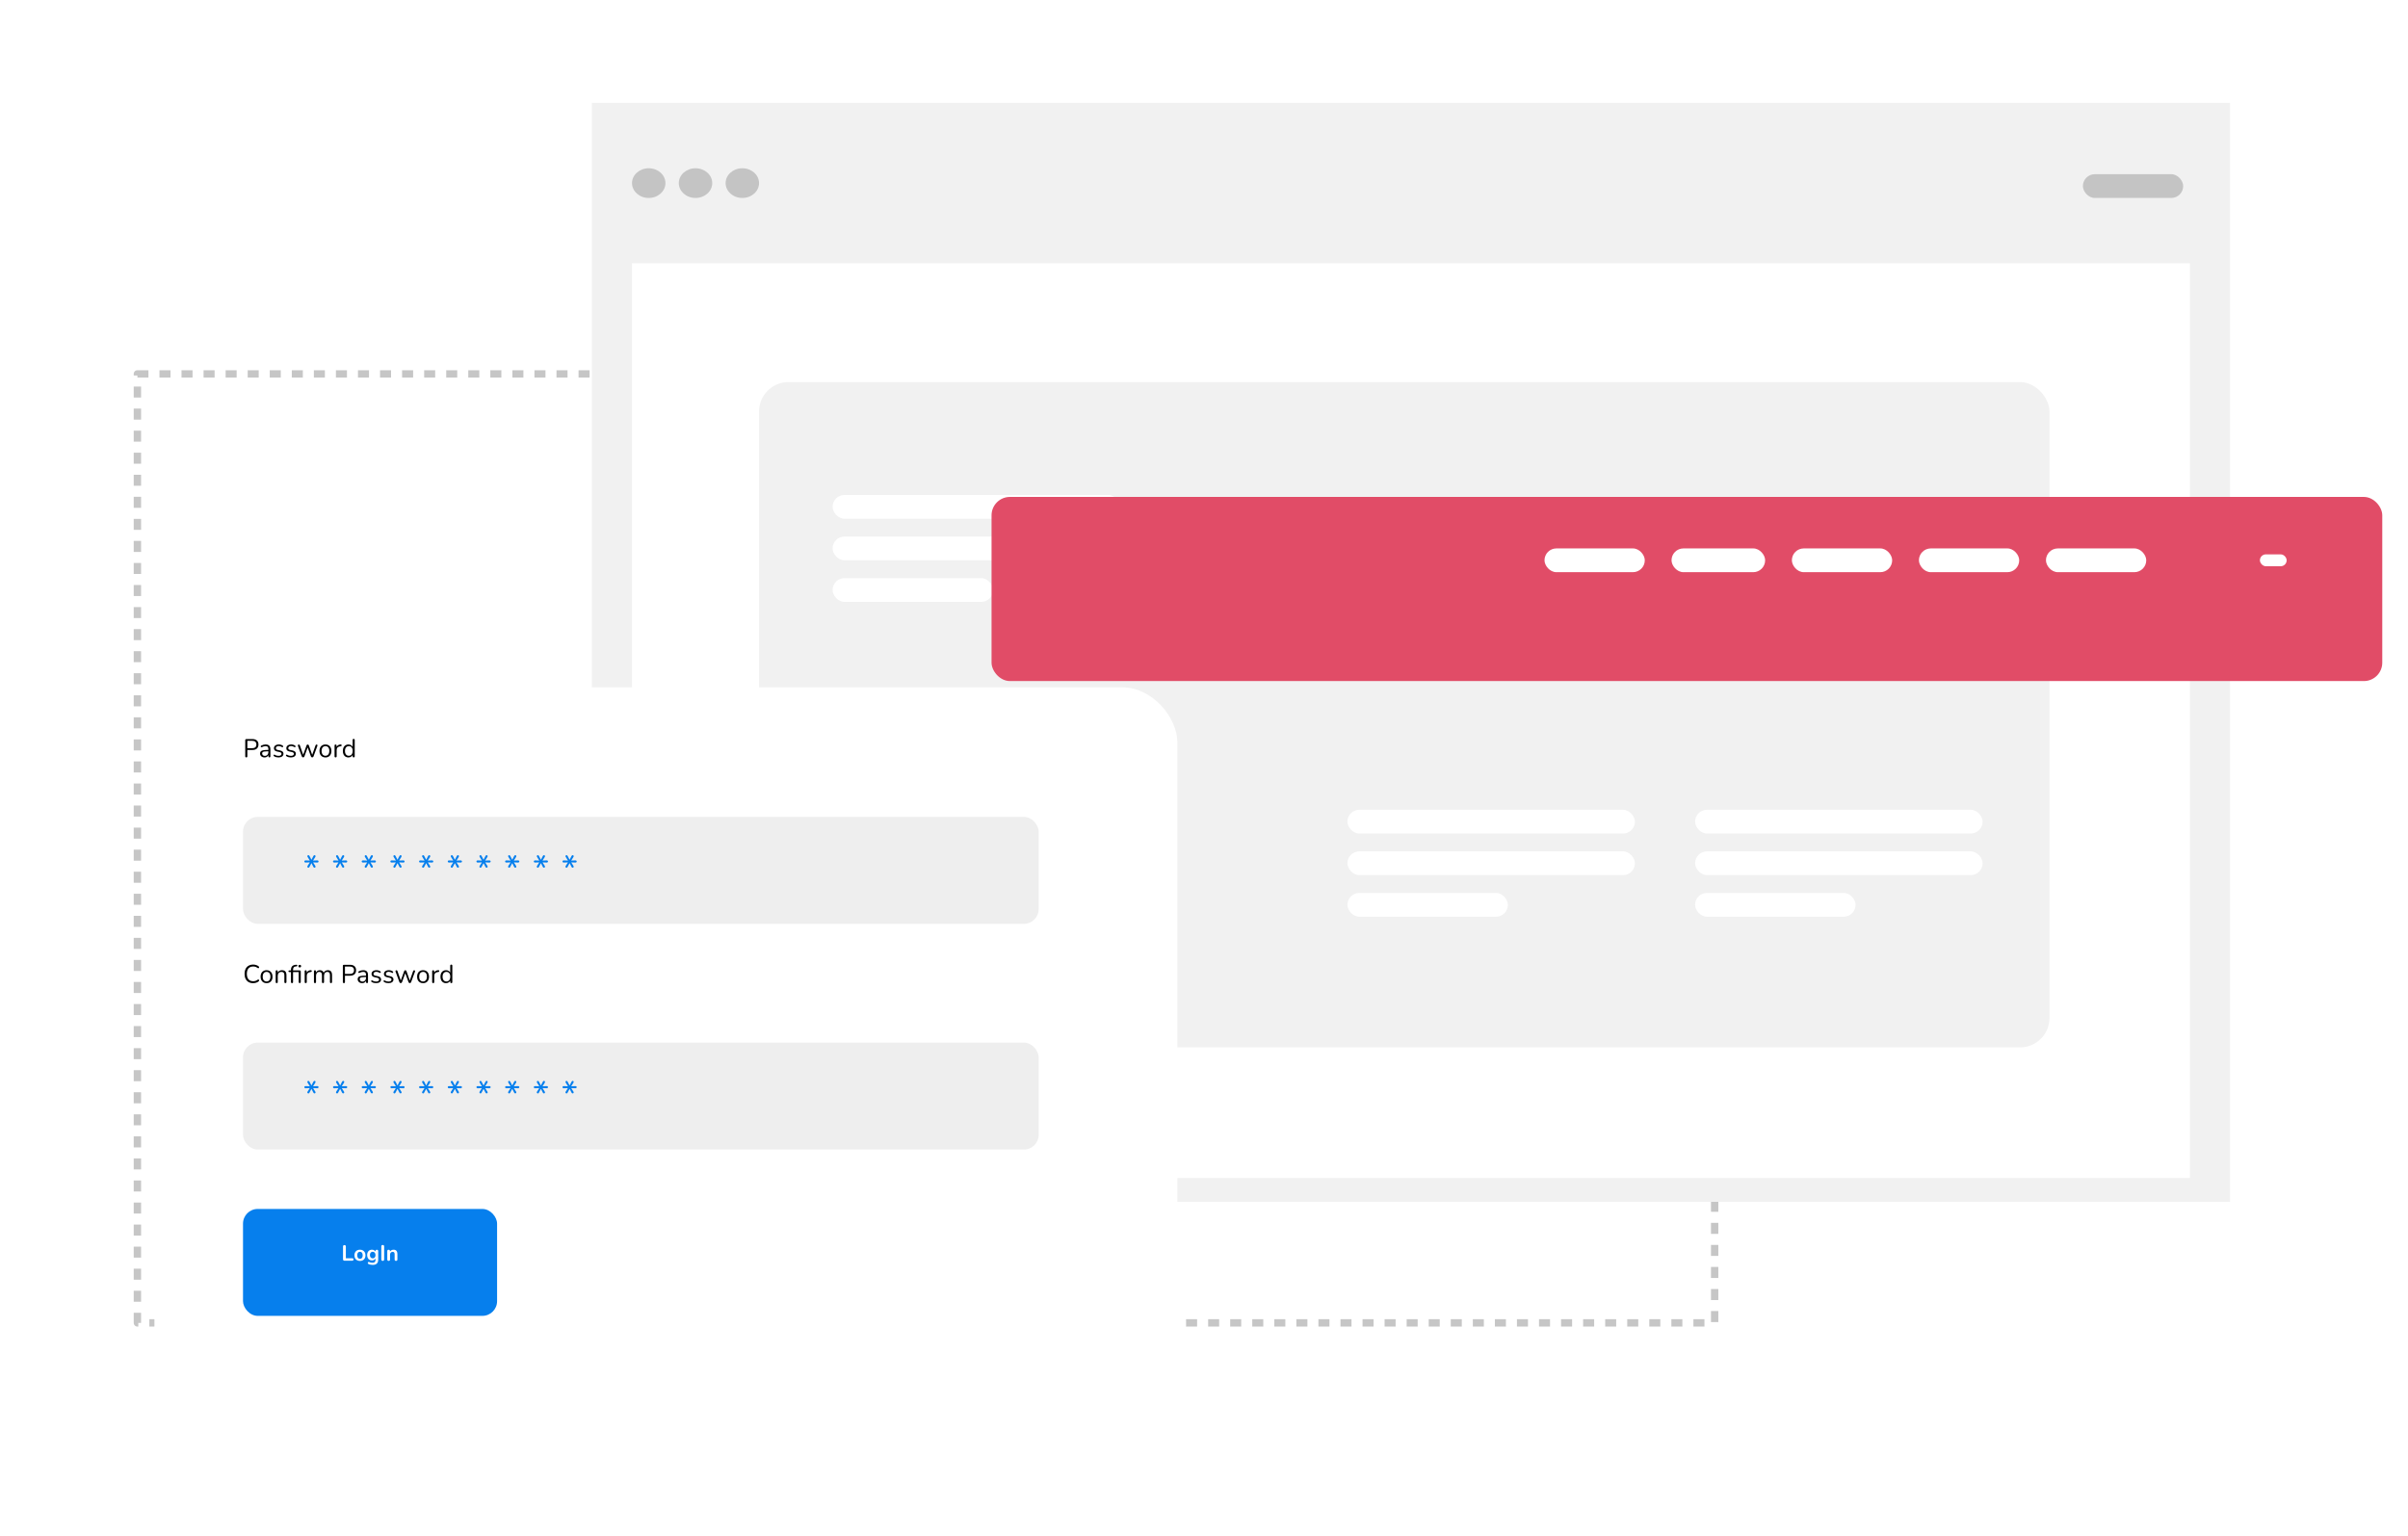 <svg width="655" height="418" viewBox="0 0 655 418" fill="none" xmlns="http://www.w3.org/2000/svg">
<rect x="37.374" y="101.723" width="429.031" height="258.188" stroke="#C6C6C6" stroke-width="2" stroke-linejoin="round" stroke-dasharray="3 3"/>
<rect x="161" y="28" width="445.581" height="298.974" fill="#F1F1F1"/>
<rect x="171.912" y="71.634" width="423.756" height="248.875" fill="white"/>
<rect x="206.467" y="103.956" width="351.009" height="181" rx="8" fill="#F1F1F1"/>
<rect x="566.569" y="47.393" width="27.28" height="6.464" rx="3.232" fill="#C4C4C4"/>
<rect x="366.512" y="220.312" width="78.204" height="6.464" rx="3.232" fill="white"/>
<rect x="226.473" y="134.661" width="78.204" height="6.464" rx="3.232" fill="white"/>
<rect x="461.084" y="220.312" width="78.204" height="6.464" rx="3.232" fill="white"/>
<rect x="366.512" y="231.625" width="78.204" height="6.464" rx="3.232" fill="white"/>
<rect x="226.473" y="145.973" width="78.204" height="6.464" rx="3.232" fill="white"/>
<rect x="461.084" y="231.625" width="78.204" height="6.464" rx="3.232" fill="white"/>
<rect x="366.512" y="242.938" width="43.649" height="6.464" rx="3.232" fill="white"/>
<rect x="226.473" y="157.286" width="43.649" height="6.464" rx="3.232" fill="white"/>
<rect x="461.084" y="242.938" width="43.649" height="6.464" rx="3.232" fill="white"/>
<ellipse cx="176.459" cy="49.817" rx="4.547" ry="4.04" fill="#C4C4C4"/>
<ellipse cx="189.189" cy="49.817" rx="4.547" ry="4.04" fill="#C4C4C4"/>
<ellipse cx="201.921" cy="49.817" rx="4.547" ry="4.04" fill="#C4C4C4"/>
<g filter="url(#filter0_d_157_4956)">
<rect x="37" y="177" width="278.261" height="198.777" rx="15" fill="white"/>
</g>
<rect x="66.1" y="222.25" width="216.425" height="29.089" rx="4" fill="#EEEEEE"/>
<rect x="66.1" y="283.661" width="216.425" height="29.089" rx="4" fill="#EEEEEE"/>
<rect x="66.1" y="328.911" width="69.111" height="29.089" rx="4" fill="#067FED"/>
<path d="M66.996 206.058C66.902 206.058 66.83 206.032 66.779 205.981C66.732 205.925 66.709 205.85 66.709 205.757V201.368C66.709 201.27 66.734 201.197 66.786 201.151C66.837 201.099 66.909 201.074 67.003 201.074H68.662C69.189 201.074 69.595 201.204 69.88 201.466C70.164 201.722 70.307 202.086 70.307 202.558C70.307 203.024 70.164 203.388 69.88 203.65C69.595 203.911 69.189 204.042 68.662 204.042H67.283V205.757C67.283 205.85 67.259 205.925 67.213 205.981C67.166 206.032 67.094 206.058 66.996 206.058ZM67.283 203.559H68.592C68.97 203.559 69.254 203.475 69.446 203.307C69.642 203.134 69.74 202.884 69.74 202.558C69.74 202.226 69.642 201.977 69.446 201.809C69.254 201.636 68.97 201.55 68.592 201.55H67.283V203.559ZM71.961 206.072C71.728 206.072 71.518 206.027 71.331 205.939C71.149 205.845 71.005 205.719 70.897 205.561C70.79 205.402 70.736 205.225 70.736 205.029C70.736 204.777 70.799 204.578 70.925 204.434C71.056 204.289 71.268 204.186 71.562 204.126C71.861 204.065 72.267 204.035 72.78 204.035H73.095V204.406H72.787C72.409 204.406 72.111 204.424 71.891 204.462C71.677 204.494 71.525 204.553 71.436 204.637C71.352 204.721 71.31 204.84 71.31 204.994C71.31 205.185 71.376 205.341 71.506 205.463C71.642 205.584 71.824 205.645 72.052 205.645C72.239 205.645 72.402 205.6 72.542 205.512C72.687 205.423 72.799 205.302 72.878 205.148C72.962 204.994 73.004 204.816 73.004 204.616V203.818C73.004 203.528 72.946 203.321 72.829 203.195C72.713 203.064 72.521 202.999 72.255 202.999C72.092 202.999 71.929 203.02 71.765 203.062C71.602 203.104 71.429 203.171 71.247 203.265C71.182 203.297 71.126 203.309 71.079 203.3C71.033 203.286 70.995 203.26 70.967 203.223C70.939 203.185 70.923 203.143 70.918 203.097C70.914 203.045 70.923 202.996 70.946 202.95C70.974 202.903 71.016 202.866 71.072 202.838C71.278 202.735 71.481 202.66 71.681 202.614C71.882 202.567 72.073 202.544 72.255 202.544C72.549 202.544 72.792 202.593 72.983 202.691C73.175 202.784 73.317 202.929 73.41 203.125C73.504 203.316 73.55 203.563 73.55 203.867V205.764C73.55 205.857 73.527 205.929 73.48 205.981C73.438 206.032 73.375 206.058 73.291 206.058C73.203 206.058 73.135 206.032 73.088 205.981C73.042 205.929 73.018 205.857 73.018 205.764V205.218H73.081C73.044 205.395 72.972 205.547 72.864 205.673C72.762 205.799 72.633 205.897 72.479 205.967C72.325 206.037 72.153 206.072 71.961 206.072ZM75.75 206.072C75.54 206.072 75.328 206.046 75.113 205.995C74.903 205.943 74.707 205.855 74.525 205.729C74.479 205.696 74.446 205.659 74.427 205.617C74.409 205.57 74.402 205.526 74.406 205.484C74.416 205.437 74.434 205.397 74.462 205.365C74.495 205.332 74.532 205.313 74.574 205.309C74.621 205.299 74.672 205.309 74.728 205.337C74.91 205.449 75.085 205.528 75.253 205.575C75.426 205.617 75.596 205.638 75.764 205.638C76.03 205.638 76.231 205.589 76.366 205.491C76.502 205.393 76.569 205.26 76.569 205.092C76.569 204.961 76.525 204.858 76.436 204.784C76.348 204.704 76.208 204.644 76.016 204.602L75.379 204.462C75.085 204.401 74.866 204.296 74.721 204.147C74.581 203.997 74.511 203.804 74.511 203.566C74.511 203.356 74.565 203.176 74.672 203.027C74.784 202.873 74.941 202.754 75.141 202.67C75.342 202.586 75.575 202.544 75.841 202.544C76.047 202.544 76.24 202.572 76.422 202.628C76.609 202.679 76.777 202.763 76.926 202.88C76.973 202.912 77.003 202.952 77.017 202.999C77.036 203.041 77.038 203.085 77.024 203.132C77.015 203.174 76.994 203.211 76.961 203.244C76.929 203.272 76.889 203.288 76.842 203.293C76.796 203.297 76.747 203.283 76.695 203.251C76.555 203.157 76.413 203.09 76.268 203.048C76.124 203.001 75.981 202.978 75.841 202.978C75.58 202.978 75.382 203.029 75.246 203.132C75.111 203.234 75.043 203.37 75.043 203.538C75.043 203.668 75.085 203.776 75.169 203.86C75.253 203.944 75.384 204.004 75.561 204.042L76.198 204.175C76.502 204.24 76.728 204.345 76.877 204.49C77.031 204.63 77.108 204.821 77.108 205.064C77.108 205.372 76.985 205.617 76.737 205.799C76.49 205.981 76.161 206.072 75.75 206.072ZM79.12 206.072C78.91 206.072 78.698 206.046 78.483 205.995C78.273 205.943 78.077 205.855 77.895 205.729C77.849 205.696 77.816 205.659 77.797 205.617C77.779 205.57 77.772 205.526 77.776 205.484C77.786 205.437 77.804 205.397 77.832 205.365C77.865 205.332 77.902 205.313 77.944 205.309C77.991 205.299 78.042 205.309 78.098 205.337C78.28 205.449 78.455 205.528 78.623 205.575C78.796 205.617 78.966 205.638 79.134 205.638C79.4 205.638 79.601 205.589 79.736 205.491C79.872 205.393 79.939 205.26 79.939 205.092C79.939 204.961 79.895 204.858 79.806 204.784C79.718 204.704 79.578 204.644 79.386 204.602L78.749 204.462C78.455 204.401 78.236 204.296 78.091 204.147C77.951 203.997 77.881 203.804 77.881 203.566C77.881 203.356 77.935 203.176 78.042 203.027C78.154 202.873 78.311 202.754 78.511 202.67C78.712 202.586 78.945 202.544 79.211 202.544C79.417 202.544 79.61 202.572 79.792 202.628C79.979 202.679 80.147 202.763 80.296 202.88C80.343 202.912 80.373 202.952 80.387 202.999C80.406 203.041 80.408 203.085 80.394 203.132C80.385 203.174 80.364 203.211 80.331 203.244C80.299 203.272 80.259 203.288 80.212 203.293C80.166 203.297 80.117 203.283 80.065 203.251C79.925 203.157 79.783 203.09 79.638 203.048C79.494 203.001 79.351 202.978 79.211 202.978C78.95 202.978 78.752 203.029 78.616 203.132C78.481 203.234 78.413 203.37 78.413 203.538C78.413 203.668 78.455 203.776 78.539 203.86C78.623 203.944 78.754 204.004 78.931 204.042L79.568 204.175C79.872 204.24 80.098 204.345 80.247 204.49C80.401 204.63 80.478 204.821 80.478 205.064C80.478 205.372 80.355 205.617 80.107 205.799C79.86 205.981 79.531 206.072 79.12 206.072ZM82.45 206.058C82.371 206.058 82.301 206.037 82.24 205.995C82.18 205.953 82.13 205.885 82.093 205.792L81.05 202.957C81.022 202.877 81.013 202.807 81.022 202.747C81.036 202.686 81.067 202.639 81.113 202.607C81.16 202.574 81.218 202.558 81.288 202.558C81.358 202.558 81.414 202.574 81.456 202.607C81.503 202.639 81.54 202.7 81.568 202.789L82.548 205.589H82.38L83.388 202.789C83.421 202.705 83.46 202.646 83.507 202.614C83.558 202.576 83.624 202.558 83.703 202.558C83.778 202.558 83.841 202.576 83.892 202.614C83.944 202.651 83.983 202.709 84.011 202.789L84.998 205.589H84.837L85.831 202.775C85.864 202.691 85.903 202.635 85.95 202.607C85.997 202.574 86.053 202.558 86.118 202.558C86.193 202.558 86.249 202.576 86.286 202.614C86.328 202.651 86.352 202.7 86.356 202.761C86.361 202.821 86.349 202.887 86.321 202.957L85.278 205.792C85.246 205.88 85.197 205.948 85.131 205.995C85.07 206.037 85.001 206.058 84.921 206.058C84.842 206.058 84.772 206.037 84.711 205.995C84.65 205.948 84.604 205.88 84.571 205.792L83.535 202.95H83.836L82.807 205.792C82.775 205.88 82.728 205.948 82.667 205.995C82.606 206.037 82.534 206.058 82.45 206.058ZM88.526 206.072C88.195 206.072 87.908 205.999 87.665 205.855C87.422 205.71 87.233 205.507 87.098 205.246C86.967 204.98 86.902 204.667 86.902 204.308C86.902 204.037 86.939 203.794 87.014 203.58C87.089 203.36 87.198 203.174 87.343 203.02C87.488 202.866 87.658 202.749 87.854 202.67C88.055 202.586 88.279 202.544 88.526 202.544C88.857 202.544 89.144 202.616 89.387 202.761C89.63 202.905 89.816 203.111 89.947 203.377C90.082 203.638 90.15 203.948 90.15 204.308C90.15 204.578 90.113 204.821 90.038 205.036C89.963 205.25 89.854 205.437 89.709 205.596C89.564 205.75 89.392 205.869 89.191 205.953C88.995 206.032 88.773 206.072 88.526 206.072ZM88.526 205.617C88.736 205.617 88.92 205.565 89.079 205.463C89.238 205.36 89.359 205.211 89.443 205.015C89.532 204.819 89.576 204.583 89.576 204.308C89.576 203.883 89.48 203.559 89.289 203.335C89.102 203.111 88.848 202.999 88.526 202.999C88.311 202.999 88.125 203.05 87.966 203.153C87.812 203.251 87.691 203.398 87.602 203.594C87.518 203.785 87.476 204.023 87.476 204.308C87.476 204.728 87.572 205.052 87.763 205.281C87.954 205.505 88.209 205.617 88.526 205.617ZM91.289 206.058C91.195 206.058 91.123 206.032 91.072 205.981C91.025 205.929 91.002 205.857 91.002 205.764V202.845C91.002 202.751 91.025 202.681 91.072 202.635C91.118 202.583 91.186 202.558 91.275 202.558C91.363 202.558 91.431 202.583 91.478 202.635C91.529 202.681 91.555 202.751 91.555 202.845V203.412H91.485C91.559 203.136 91.702 202.924 91.912 202.775C92.122 202.625 92.381 202.546 92.689 202.537C92.759 202.532 92.815 202.548 92.857 202.586C92.899 202.618 92.922 202.677 92.927 202.761C92.931 202.84 92.913 202.903 92.871 202.95C92.829 202.996 92.763 203.024 92.675 203.034L92.563 203.048C92.245 203.076 92 203.178 91.828 203.356C91.66 203.528 91.576 203.766 91.576 204.07V205.764C91.576 205.857 91.55 205.929 91.499 205.981C91.452 206.032 91.382 206.058 91.289 206.058ZM94.764 206.072C94.461 206.072 94.195 205.999 93.966 205.855C93.743 205.71 93.567 205.507 93.442 205.246C93.32 204.98 93.26 204.667 93.26 204.308C93.26 203.944 93.32 203.631 93.442 203.37C93.567 203.104 93.743 202.901 93.966 202.761C94.195 202.616 94.461 202.544 94.764 202.544C95.073 202.544 95.336 202.621 95.555 202.775C95.775 202.929 95.922 203.136 95.996 203.398H95.919V201.312C95.919 201.218 95.943 201.148 95.99 201.102C96.041 201.05 96.113 201.025 96.207 201.025C96.295 201.025 96.363 201.05 96.409 201.102C96.461 201.148 96.487 201.218 96.487 201.312V205.764C96.487 205.857 96.463 205.929 96.416 205.981C96.37 206.032 96.3 206.058 96.207 206.058C96.118 206.058 96.048 206.032 95.996 205.981C95.95 205.929 95.927 205.857 95.927 205.764V205.099L96.004 205.197C95.929 205.463 95.779 205.675 95.555 205.834C95.336 205.992 95.073 206.072 94.764 206.072ZM94.883 205.617C95.094 205.617 95.278 205.565 95.436 205.463C95.595 205.36 95.716 205.211 95.8 205.015C95.889 204.819 95.933 204.583 95.933 204.308C95.933 203.883 95.838 203.559 95.647 203.335C95.46 203.111 95.206 202.999 94.883 202.999C94.669 202.999 94.482 203.05 94.323 203.153C94.169 203.251 94.048 203.398 93.96 203.594C93.876 203.785 93.834 204.023 93.834 204.308C93.834 204.728 93.929 205.052 94.121 205.281C94.312 205.505 94.566 205.617 94.883 205.617Z" fill="black"/>
<path d="M68.844 267.482C68.358 267.482 67.943 267.38 67.598 267.174C67.252 266.969 66.986 266.677 66.8 266.299C66.618 265.921 66.527 265.471 66.527 264.948C66.527 264.556 66.578 264.206 66.681 263.898C66.788 263.586 66.94 263.322 67.136 263.107C67.336 262.888 67.581 262.72 67.871 262.603C68.16 262.482 68.484 262.421 68.844 262.421C69.133 262.421 69.408 262.463 69.67 262.547C69.931 262.627 70.157 262.746 70.349 262.904C70.409 262.951 70.449 263.005 70.468 263.065C70.491 263.121 70.493 263.177 70.475 263.233C70.461 263.285 70.433 263.329 70.391 263.366C70.353 263.399 70.307 263.415 70.251 263.415C70.195 263.415 70.132 263.392 70.062 263.345C69.894 263.21 69.709 263.11 69.509 263.044C69.308 262.979 69.091 262.946 68.858 262.946C68.489 262.946 68.176 263.026 67.92 263.184C67.663 263.338 67.469 263.565 67.339 263.863C67.208 264.162 67.143 264.524 67.143 264.948C67.143 265.373 67.208 265.737 67.339 266.04C67.469 266.339 67.663 266.568 67.92 266.726C68.176 266.88 68.489 266.957 68.858 266.957C69.086 266.957 69.303 266.925 69.509 266.859C69.714 266.789 69.903 266.687 70.076 266.551C70.146 266.505 70.209 266.484 70.265 266.488C70.321 266.488 70.367 266.505 70.405 266.537C70.442 266.57 70.468 266.612 70.482 266.663C70.5 266.715 70.5 266.768 70.482 266.824C70.468 266.88 70.433 266.929 70.377 266.971C70.181 267.139 69.95 267.268 69.684 267.356C69.422 267.44 69.142 267.482 68.844 267.482ZM72.51 267.482C72.178 267.482 71.891 267.41 71.648 267.265C71.406 267.121 71.217 266.918 71.082 266.656C70.951 266.39 70.885 266.078 70.885 265.718C70.885 265.448 70.923 265.205 70.998 264.99C71.072 264.771 71.182 264.584 71.326 264.43C71.471 264.276 71.641 264.16 71.838 264.08C72.038 263.996 72.262 263.954 72.51 263.954C72.841 263.954 73.128 264.027 73.371 264.171C73.613 264.316 73.8 264.521 73.93 264.787C74.066 265.049 74.133 265.359 74.133 265.718C74.133 265.989 74.096 266.232 74.022 266.446C73.947 266.661 73.837 266.848 73.692 267.006C73.548 267.16 73.375 267.279 73.174 267.363C72.978 267.443 72.757 267.482 72.51 267.482ZM72.51 267.027C72.719 267.027 72.904 266.976 73.062 266.873C73.221 266.771 73.343 266.621 73.427 266.425C73.515 266.229 73.559 265.994 73.559 265.718C73.559 265.294 73.464 264.969 73.272 264.745C73.086 264.521 72.832 264.409 72.51 264.409C72.295 264.409 72.108 264.461 71.95 264.563C71.796 264.661 71.674 264.808 71.585 265.004C71.501 265.196 71.46 265.434 71.46 265.718C71.46 266.138 71.555 266.463 71.746 266.691C71.938 266.915 72.192 267.027 72.51 267.027ZM75.265 267.468C75.172 267.468 75.102 267.443 75.055 267.391C75.008 267.34 74.985 267.268 74.985 267.174V264.255C74.985 264.162 75.008 264.092 75.055 264.045C75.102 263.994 75.169 263.968 75.258 263.968C75.347 263.968 75.415 263.994 75.461 264.045C75.513 264.092 75.538 264.162 75.538 264.255V264.857L75.461 264.773C75.559 264.503 75.718 264.3 75.937 264.164C76.161 264.024 76.418 263.954 76.707 263.954C76.978 263.954 77.202 264.003 77.379 264.101C77.561 264.199 77.697 264.349 77.785 264.549C77.874 264.745 77.918 264.995 77.918 265.298V267.174C77.918 267.268 77.892 267.34 77.841 267.391C77.794 267.443 77.727 267.468 77.638 267.468C77.545 267.468 77.472 267.443 77.421 267.391C77.374 267.34 77.351 267.268 77.351 267.174V265.333C77.351 265.016 77.288 264.785 77.162 264.64C77.041 264.491 76.845 264.416 76.574 264.416C76.261 264.416 76.012 264.514 75.825 264.71C75.643 264.902 75.552 265.158 75.552 265.48V267.174C75.552 267.37 75.457 267.468 75.265 267.468ZM79.426 267.468C79.337 267.468 79.267 267.443 79.216 267.391C79.169 267.34 79.146 267.268 79.146 267.174V264.458H78.698C78.623 264.458 78.562 264.44 78.516 264.402C78.474 264.36 78.453 264.304 78.453 264.234C78.453 264.164 78.474 264.111 78.516 264.073C78.562 264.036 78.623 264.017 78.698 264.017H79.3L79.146 264.164V263.898C79.146 263.46 79.251 263.124 79.461 262.89C79.675 262.657 79.99 262.524 80.406 262.491L80.616 262.47C80.686 262.466 80.742 262.477 80.784 262.505C80.826 262.529 80.851 262.561 80.861 262.603C80.875 262.645 80.877 262.69 80.868 262.736C80.858 262.783 80.837 262.823 80.805 262.855C80.777 262.888 80.742 262.907 80.7 262.911L80.49 262.925C80.214 262.944 80.016 263.03 79.895 263.184C79.773 263.334 79.713 263.548 79.713 263.828V264.122L79.629 264.017H81.533C81.621 264.017 81.689 264.043 81.736 264.094C81.787 264.146 81.813 264.22 81.813 264.318V267.146C81.813 267.244 81.789 267.321 81.743 267.377C81.696 267.429 81.626 267.454 81.533 267.454C81.439 267.454 81.367 267.429 81.316 267.377C81.269 267.321 81.246 267.244 81.246 267.146V264.458H79.713V267.174C79.713 267.37 79.617 267.468 79.426 267.468ZM81.54 263.198C81.423 263.198 81.332 263.168 81.267 263.107C81.206 263.042 81.176 262.956 81.176 262.848C81.176 262.736 81.206 262.652 81.267 262.596C81.332 262.536 81.423 262.505 81.54 262.505C81.656 262.505 81.745 262.536 81.806 262.596C81.871 262.652 81.904 262.736 81.904 262.848C81.904 262.956 81.871 263.042 81.806 263.107C81.745 263.168 81.656 263.198 81.54 263.198ZM83.161 267.468C83.067 267.468 82.995 267.443 82.944 267.391C82.897 267.34 82.874 267.268 82.874 267.174V264.255C82.874 264.162 82.897 264.092 82.944 264.045C82.99 263.994 83.058 263.968 83.147 263.968C83.236 263.968 83.303 263.994 83.35 264.045C83.401 264.092 83.427 264.162 83.427 264.255V264.822H83.357C83.431 264.547 83.574 264.335 83.784 264.185C83.994 264.036 84.253 263.957 84.561 263.947C84.631 263.943 84.687 263.959 84.729 263.996C84.771 264.029 84.794 264.087 84.799 264.171C84.803 264.251 84.785 264.314 84.743 264.36C84.701 264.407 84.635 264.435 84.547 264.444L84.435 264.458C84.118 264.486 83.873 264.589 83.7 264.766C83.532 264.939 83.448 265.177 83.448 265.48V267.174C83.448 267.268 83.422 267.34 83.371 267.391C83.324 267.443 83.254 267.468 83.161 267.468ZM85.677 267.468C85.583 267.468 85.513 267.443 85.467 267.391C85.42 267.34 85.397 267.268 85.397 267.174V264.255C85.397 264.162 85.42 264.092 85.467 264.045C85.513 263.994 85.581 263.968 85.67 263.968C85.758 263.968 85.826 263.994 85.873 264.045C85.924 264.092 85.95 264.162 85.95 264.255V264.871L85.873 264.773C85.961 264.512 86.104 264.311 86.3 264.171C86.5 264.027 86.738 263.954 87.014 263.954C87.303 263.954 87.536 264.024 87.714 264.164C87.896 264.3 88.017 264.512 88.078 264.801H87.973C88.057 264.54 88.206 264.335 88.421 264.185C88.64 264.031 88.894 263.954 89.184 263.954C89.44 263.954 89.65 264.003 89.814 264.101C89.982 264.199 90.108 264.349 90.192 264.549C90.276 264.745 90.318 264.995 90.318 265.298V267.174C90.318 267.268 90.292 267.34 90.241 267.391C90.194 267.443 90.124 267.468 90.031 267.468C89.942 267.468 89.872 267.443 89.821 267.391C89.774 267.34 89.751 267.268 89.751 267.174V265.326C89.751 265.014 89.697 264.785 89.59 264.64C89.482 264.491 89.3 264.416 89.044 264.416C88.764 264.416 88.542 264.514 88.379 264.71C88.22 264.902 88.141 265.163 88.141 265.494V267.174C88.141 267.268 88.115 267.34 88.064 267.391C88.017 267.443 87.947 267.468 87.854 267.468C87.765 267.468 87.695 267.443 87.644 267.391C87.597 267.34 87.574 267.268 87.574 267.174V265.326C87.574 265.014 87.518 264.785 87.406 264.64C87.298 264.491 87.119 264.416 86.867 264.416C86.587 264.416 86.365 264.514 86.202 264.71C86.043 264.902 85.964 265.163 85.964 265.494V267.174C85.964 267.37 85.868 267.468 85.677 267.468ZM93.546 267.468C93.453 267.468 93.381 267.443 93.329 267.391C93.283 267.335 93.259 267.261 93.259 267.167V262.778C93.259 262.68 93.285 262.608 93.336 262.561C93.388 262.51 93.46 262.484 93.553 262.484H95.212C95.74 262.484 96.146 262.615 96.43 262.876C96.715 263.133 96.857 263.497 96.857 263.968C96.857 264.435 96.715 264.799 96.43 265.06C96.146 265.322 95.74 265.452 95.212 265.452H93.833V267.167C93.833 267.261 93.81 267.335 93.763 267.391C93.717 267.443 93.644 267.468 93.546 267.468ZM93.833 264.969H95.142C95.52 264.969 95.805 264.885 95.996 264.717C96.192 264.545 96.29 264.295 96.29 263.968C96.29 263.637 96.192 263.387 95.996 263.219C95.805 263.047 95.52 262.96 95.142 262.96H93.833V264.969ZM98.512 267.482C98.279 267.482 98.069 267.438 97.882 267.349C97.7 267.256 97.555 267.13 97.448 266.971C97.341 266.813 97.287 266.635 97.287 266.439C97.287 266.187 97.35 265.989 97.476 265.844C97.607 265.7 97.819 265.597 98.113 265.536C98.412 265.476 98.818 265.445 99.331 265.445H99.646V265.816H99.338C98.96 265.816 98.662 265.835 98.442 265.872C98.228 265.905 98.076 265.963 97.987 266.047C97.903 266.131 97.861 266.25 97.861 266.404C97.861 266.596 97.927 266.752 98.057 266.873C98.192 266.995 98.374 267.055 98.603 267.055C98.79 267.055 98.953 267.011 99.093 266.922C99.238 266.834 99.35 266.712 99.429 266.558C99.513 266.404 99.555 266.227 99.555 266.026V265.228C99.555 264.939 99.497 264.731 99.38 264.605C99.263 264.475 99.072 264.409 98.806 264.409C98.643 264.409 98.48 264.43 98.316 264.472C98.153 264.514 97.98 264.582 97.798 264.675C97.733 264.708 97.677 264.72 97.63 264.71C97.584 264.696 97.546 264.671 97.518 264.633C97.49 264.596 97.474 264.554 97.469 264.507C97.465 264.456 97.474 264.407 97.497 264.36C97.525 264.314 97.567 264.276 97.623 264.248C97.829 264.146 98.031 264.071 98.232 264.024C98.433 263.978 98.624 263.954 98.806 263.954C99.1 263.954 99.343 264.003 99.534 264.101C99.725 264.195 99.868 264.339 99.961 264.535C100.055 264.727 100.101 264.974 100.101 265.277V267.174C100.101 267.268 100.078 267.34 100.031 267.391C99.989 267.443 99.926 267.468 99.842 267.468C99.754 267.468 99.686 267.443 99.639 267.391C99.593 267.34 99.569 267.268 99.569 267.174V266.628H99.632C99.595 266.806 99.522 266.957 99.415 267.083C99.312 267.209 99.184 267.307 99.03 267.377C98.876 267.447 98.704 267.482 98.512 267.482ZM102.301 267.482C102.091 267.482 101.879 267.457 101.664 267.405C101.454 267.354 101.258 267.265 101.076 267.139C101.029 267.107 100.997 267.069 100.978 267.027C100.959 266.981 100.952 266.936 100.957 266.894C100.966 266.848 100.985 266.808 101.013 266.775C101.046 266.743 101.083 266.724 101.125 266.719C101.172 266.71 101.223 266.719 101.279 266.747C101.461 266.859 101.636 266.939 101.804 266.985C101.977 267.027 102.147 267.048 102.315 267.048C102.581 267.048 102.782 266.999 102.917 266.901C103.052 266.803 103.12 266.67 103.12 266.502C103.12 266.372 103.076 266.269 102.987 266.194C102.898 266.115 102.758 266.054 102.567 266.012L101.93 265.872C101.636 265.812 101.417 265.707 101.272 265.557C101.132 265.408 101.062 265.214 101.062 264.976C101.062 264.766 101.116 264.587 101.223 264.437C101.335 264.283 101.491 264.164 101.692 264.08C101.893 263.996 102.126 263.954 102.392 263.954C102.597 263.954 102.791 263.982 102.973 264.038C103.16 264.09 103.328 264.174 103.477 264.29C103.524 264.323 103.554 264.363 103.568 264.409C103.587 264.451 103.589 264.496 103.575 264.542C103.566 264.584 103.545 264.622 103.512 264.654C103.479 264.682 103.44 264.699 103.393 264.703C103.346 264.708 103.297 264.694 103.246 264.661C103.106 264.568 102.964 264.5 102.819 264.458C102.674 264.412 102.532 264.388 102.392 264.388C102.131 264.388 101.932 264.44 101.797 264.542C101.662 264.645 101.594 264.78 101.594 264.948C101.594 265.079 101.636 265.186 101.72 265.27C101.804 265.354 101.935 265.415 102.112 265.452L102.749 265.585C103.052 265.651 103.279 265.756 103.428 265.9C103.582 266.04 103.659 266.232 103.659 266.474C103.659 266.782 103.535 267.027 103.288 267.209C103.041 267.391 102.712 267.482 102.301 267.482ZM105.671 267.482C105.461 267.482 105.249 267.457 105.034 267.405C104.824 267.354 104.628 267.265 104.446 267.139C104.4 267.107 104.367 267.069 104.348 267.027C104.33 266.981 104.323 266.936 104.327 266.894C104.337 266.848 104.355 266.808 104.383 266.775C104.416 266.743 104.453 266.724 104.495 266.719C104.542 266.71 104.593 266.719 104.649 266.747C104.831 266.859 105.006 266.939 105.174 266.985C105.347 267.027 105.517 267.048 105.685 267.048C105.951 267.048 106.152 266.999 106.287 266.901C106.423 266.803 106.49 266.67 106.49 266.502C106.49 266.372 106.446 266.269 106.357 266.194C106.269 266.115 106.129 266.054 105.937 266.012L105.3 265.872C105.006 265.812 104.787 265.707 104.642 265.557C104.502 265.408 104.432 265.214 104.432 264.976C104.432 264.766 104.486 264.587 104.593 264.437C104.705 264.283 104.862 264.164 105.062 264.08C105.263 263.996 105.496 263.954 105.762 263.954C105.968 263.954 106.161 263.982 106.343 264.038C106.53 264.09 106.698 264.174 106.847 264.29C106.894 264.323 106.924 264.363 106.938 264.409C106.957 264.451 106.959 264.496 106.945 264.542C106.936 264.584 106.915 264.622 106.882 264.654C106.85 264.682 106.81 264.699 106.763 264.703C106.717 264.708 106.668 264.694 106.616 264.661C106.476 264.568 106.334 264.5 106.189 264.458C106.045 264.412 105.902 264.388 105.762 264.388C105.501 264.388 105.303 264.44 105.167 264.542C105.032 264.645 104.964 264.78 104.964 264.948C104.964 265.079 105.006 265.186 105.09 265.27C105.174 265.354 105.305 265.415 105.482 265.452L106.119 265.585C106.423 265.651 106.649 265.756 106.798 265.9C106.952 266.04 107.029 266.232 107.029 266.474C107.029 266.782 106.906 267.027 106.658 267.209C106.411 267.391 106.082 267.482 105.671 267.482ZM109.001 267.468C108.922 267.468 108.852 267.447 108.791 267.405C108.73 267.363 108.681 267.296 108.644 267.202L107.601 264.367C107.573 264.288 107.564 264.218 107.573 264.157C107.587 264.097 107.617 264.05 107.664 264.017C107.711 263.985 107.769 263.968 107.839 263.968C107.909 263.968 107.965 263.985 108.007 264.017C108.054 264.05 108.091 264.111 108.119 264.199L109.099 266.999H108.931L109.939 264.199C109.972 264.115 110.011 264.057 110.058 264.024C110.109 263.987 110.175 263.968 110.254 263.968C110.329 263.968 110.392 263.987 110.443 264.024C110.494 264.062 110.534 264.12 110.562 264.199L111.549 266.999H111.388L112.382 264.185C112.415 264.101 112.454 264.045 112.501 264.017C112.548 263.985 112.604 263.968 112.669 263.968C112.744 263.968 112.8 263.987 112.837 264.024C112.879 264.062 112.902 264.111 112.907 264.171C112.912 264.232 112.9 264.297 112.872 264.367L111.829 267.202C111.796 267.291 111.747 267.359 111.682 267.405C111.621 267.447 111.551 267.468 111.472 267.468C111.393 267.468 111.323 267.447 111.262 267.405C111.201 267.359 111.155 267.291 111.122 267.202L110.086 264.36H110.387L109.358 267.202C109.325 267.291 109.279 267.359 109.218 267.405C109.157 267.447 109.085 267.468 109.001 267.468ZM115.077 267.482C114.746 267.482 114.459 267.41 114.216 267.265C113.973 267.121 113.784 266.918 113.649 266.656C113.518 266.39 113.453 266.078 113.453 265.718C113.453 265.448 113.49 265.205 113.565 264.99C113.64 264.771 113.749 264.584 113.894 264.43C114.039 264.276 114.209 264.16 114.405 264.08C114.606 263.996 114.83 263.954 115.077 263.954C115.408 263.954 115.695 264.027 115.938 264.171C116.181 264.316 116.367 264.521 116.498 264.787C116.633 265.049 116.701 265.359 116.701 265.718C116.701 265.989 116.664 266.232 116.589 266.446C116.514 266.661 116.405 266.848 116.26 267.006C116.115 267.16 115.943 267.279 115.742 267.363C115.546 267.443 115.324 267.482 115.077 267.482ZM115.077 267.027C115.287 267.027 115.471 266.976 115.63 266.873C115.789 266.771 115.91 266.621 115.994 266.425C116.083 266.229 116.127 265.994 116.127 265.718C116.127 265.294 116.031 264.969 115.84 264.745C115.653 264.521 115.399 264.409 115.077 264.409C114.862 264.409 114.676 264.461 114.517 264.563C114.363 264.661 114.242 264.808 114.153 265.004C114.069 265.196 114.027 265.434 114.027 265.718C114.027 266.138 114.123 266.463 114.314 266.691C114.505 266.915 114.76 267.027 115.077 267.027ZM117.84 267.468C117.746 267.468 117.674 267.443 117.623 267.391C117.576 267.34 117.553 267.268 117.553 267.174V264.255C117.553 264.162 117.576 264.092 117.623 264.045C117.669 263.994 117.737 263.968 117.826 263.968C117.914 263.968 117.982 263.994 118.029 264.045C118.08 264.092 118.106 264.162 118.106 264.255V264.822H118.036C118.11 264.547 118.253 264.335 118.463 264.185C118.673 264.036 118.932 263.957 119.24 263.947C119.31 263.943 119.366 263.959 119.408 263.996C119.45 264.029 119.473 264.087 119.478 264.171C119.482 264.251 119.464 264.314 119.422 264.36C119.38 264.407 119.314 264.435 119.226 264.444L119.114 264.458C118.796 264.486 118.551 264.589 118.379 264.766C118.211 264.939 118.127 265.177 118.127 265.48V267.174C118.127 267.268 118.101 267.34 118.05 267.391C118.003 267.443 117.933 267.468 117.84 267.468ZM121.315 267.482C121.012 267.482 120.746 267.41 120.517 267.265C120.293 267.121 120.118 266.918 119.992 266.656C119.871 266.39 119.81 266.078 119.81 265.718C119.81 265.354 119.871 265.042 119.992 264.78C120.118 264.514 120.293 264.311 120.517 264.171C120.746 264.027 121.012 263.954 121.315 263.954C121.623 263.954 121.887 264.031 122.106 264.185C122.326 264.339 122.473 264.547 122.547 264.808H122.47V262.722C122.47 262.629 122.494 262.559 122.54 262.512C122.592 262.461 122.664 262.435 122.757 262.435C122.846 262.435 122.914 262.461 122.96 262.512C123.012 262.559 123.037 262.629 123.037 262.722V267.174C123.037 267.268 123.014 267.34 122.967 267.391C122.921 267.443 122.851 267.468 122.757 267.468C122.669 267.468 122.599 267.443 122.547 267.391C122.501 267.34 122.477 267.268 122.477 267.174V266.509L122.554 266.607C122.48 266.873 122.33 267.086 122.106 267.244C121.887 267.403 121.623 267.482 121.315 267.482ZM121.434 267.027C121.644 267.027 121.829 266.976 121.987 266.873C122.146 266.771 122.267 266.621 122.351 266.425C122.44 266.229 122.484 265.994 122.484 265.718C122.484 265.294 122.389 264.969 122.197 264.745C122.011 264.521 121.756 264.409 121.434 264.409C121.22 264.409 121.033 264.461 120.874 264.563C120.72 264.661 120.599 264.808 120.51 265.004C120.426 265.196 120.384 265.434 120.384 265.718C120.384 266.138 120.48 266.463 120.671 266.691C120.863 266.915 121.117 267.027 121.434 267.027Z" fill="black"/>
<path d="M93.697 342.991C93.573 342.991 93.477 342.957 93.409 342.889C93.341 342.817 93.306 342.719 93.306 342.595V339.133C93.306 339.005 93.338 338.909 93.403 338.845C93.471 338.777 93.567 338.743 93.691 338.743C93.814 338.743 93.909 338.777 93.972 338.845C94.04 338.909 94.075 339.005 94.075 339.133V342.337H95.814C95.922 342.337 96.004 342.365 96.061 342.421C96.121 342.477 96.15 342.557 96.15 342.661C96.15 342.765 96.121 342.847 96.061 342.907C96.004 342.963 95.922 342.991 95.814 342.991H93.697ZM97.912 343.051C97.608 343.051 97.344 342.989 97.12 342.865C96.896 342.741 96.722 342.565 96.598 342.337C96.474 342.105 96.412 341.833 96.412 341.521C96.412 341.285 96.446 341.075 96.514 340.891C96.586 340.703 96.688 340.543 96.82 340.411C96.952 340.275 97.11 340.173 97.294 340.105C97.478 340.033 97.684 339.997 97.912 339.997C98.216 339.997 98.48 340.059 98.704 340.183C98.928 340.307 99.102 340.483 99.226 340.711C99.35 340.939 99.412 341.209 99.412 341.521C99.412 341.757 99.376 341.969 99.304 342.157C99.236 342.345 99.136 342.507 99.004 342.643C98.872 342.775 98.714 342.877 98.53 342.949C98.346 343.017 98.14 343.051 97.912 343.051ZM97.912 342.481C98.06 342.481 98.19 342.445 98.302 342.373C98.414 342.301 98.5 342.195 98.56 342.055C98.624 341.911 98.656 341.733 98.656 341.521C98.656 341.201 98.588 340.963 98.452 340.807C98.316 340.647 98.136 340.567 97.912 340.567C97.764 340.567 97.634 340.603 97.522 340.675C97.41 340.743 97.322 340.849 97.258 340.993C97.198 341.133 97.168 341.309 97.168 341.521C97.168 341.837 97.236 342.077 97.372 342.241C97.508 342.401 97.688 342.481 97.912 342.481ZM101.399 344.131C101.183 344.131 100.973 344.111 100.769 344.071C100.569 344.031 100.387 343.969 100.223 343.885C100.147 343.845 100.095 343.797 100.067 343.741C100.043 343.685 100.035 343.627 100.043 343.567C100.055 343.511 100.079 343.461 100.115 343.417C100.155 343.373 100.203 343.343 100.259 343.327C100.315 343.311 100.373 343.319 100.433 343.351C100.609 343.439 100.775 343.495 100.931 343.519C101.091 343.547 101.227 343.561 101.339 343.561C101.607 343.561 101.807 343.495 101.939 343.363C102.075 343.235 102.143 343.043 102.143 342.787V342.247H102.197C102.137 342.451 102.011 342.615 101.819 342.739C101.631 342.859 101.417 342.919 101.177 342.919C100.913 342.919 100.683 342.859 100.487 342.739C100.291 342.615 100.139 342.443 100.031 342.223C99.923 342.003 99.869 341.747 99.869 341.455C99.869 341.235 99.899 341.037 99.959 340.861C100.023 340.681 100.111 340.527 100.223 340.399C100.339 340.271 100.477 340.173 100.637 340.105C100.801 340.033 100.981 339.997 101.177 339.997C101.425 339.997 101.641 340.059 101.825 340.183C102.013 340.303 102.135 340.463 102.191 340.663L102.131 340.813V340.387C102.131 340.263 102.163 340.169 102.227 340.105C102.295 340.041 102.387 340.009 102.503 340.009C102.623 340.009 102.715 340.041 102.779 340.105C102.843 340.169 102.875 340.263 102.875 340.387V342.697C102.875 343.173 102.749 343.531 102.497 343.771C102.245 344.011 101.879 344.131 101.399 344.131ZM101.381 342.349C101.537 342.349 101.671 342.313 101.783 342.241C101.895 342.169 101.981 342.067 102.041 341.935C102.105 341.799 102.137 341.639 102.137 341.455C102.137 341.179 102.069 340.963 101.933 340.807C101.797 340.647 101.613 340.567 101.381 340.567C101.225 340.567 101.091 340.603 100.979 340.675C100.867 340.747 100.779 340.849 100.715 340.981C100.655 341.113 100.625 341.271 100.625 341.455C100.625 341.731 100.693 341.949 100.829 342.109C100.965 342.269 101.149 342.349 101.381 342.349ZM104.108 343.039C103.984 343.039 103.888 343.005 103.82 342.937C103.756 342.865 103.724 342.767 103.724 342.643V339.109C103.724 338.981 103.756 338.883 103.82 338.815C103.888 338.747 103.984 338.713 104.108 338.713C104.232 338.713 104.326 338.747 104.39 338.815C104.458 338.883 104.492 338.981 104.492 339.109V342.643C104.492 342.767 104.46 342.865 104.396 342.937C104.332 343.005 104.236 343.039 104.108 343.039ZM105.718 343.039C105.598 343.039 105.506 343.007 105.442 342.943C105.378 342.875 105.346 342.779 105.346 342.655V340.387C105.346 340.263 105.378 340.169 105.442 340.105C105.506 340.041 105.596 340.009 105.712 340.009C105.828 340.009 105.918 340.041 105.982 340.105C106.046 340.169 106.078 340.263 106.078 340.387V340.795L106.012 340.645C106.1 340.433 106.236 340.273 106.42 340.165C106.608 340.053 106.82 339.997 107.056 339.997C107.292 339.997 107.486 340.041 107.638 340.129C107.79 340.217 107.904 340.351 107.98 340.531C108.056 340.707 108.094 340.931 108.094 341.203V342.655C108.094 342.779 108.062 342.875 107.998 342.943C107.934 343.007 107.842 343.039 107.722 343.039C107.602 343.039 107.508 343.007 107.44 342.943C107.376 342.875 107.344 342.779 107.344 342.655V341.239C107.344 341.011 107.3 340.845 107.212 340.741C107.128 340.637 106.996 340.585 106.816 340.585C106.596 340.585 106.42 340.655 106.288 340.795C106.16 340.931 106.096 341.113 106.096 341.341V342.655C106.096 342.911 105.97 343.039 105.718 343.039Z" fill="white"/>
<path d="M83.747 236.034C83.66 235.988 83.61 235.921 83.597 235.834C83.59 235.748 83.617 235.654 83.677 235.554L84.377 234.454L84.487 234.614L83.177 234.664C83.057 234.664 82.96 234.641 82.887 234.594C82.82 234.541 82.787 234.464 82.787 234.364C82.787 234.271 82.82 234.201 82.887 234.154C82.96 234.101 83.057 234.078 83.177 234.084L84.487 234.134L84.377 234.284L83.687 233.174C83.62 233.074 83.594 232.981 83.607 232.894C83.62 232.808 83.667 232.741 83.747 232.694C83.827 232.648 83.907 232.644 83.987 232.684C84.073 232.724 84.144 232.798 84.197 232.904L84.767 234.004H84.667L85.237 232.904C85.297 232.798 85.367 232.724 85.447 232.684C85.534 232.644 85.617 232.648 85.697 232.694C85.777 232.748 85.82 232.818 85.827 232.904C85.84 232.991 85.814 233.084 85.747 233.184L85.057 234.284L84.947 234.134L86.257 234.084C86.377 234.078 86.47 234.101 86.537 234.154C86.61 234.201 86.647 234.271 86.647 234.364C86.647 234.464 86.61 234.541 86.537 234.594C86.47 234.641 86.377 234.664 86.257 234.664L84.947 234.614L85.057 234.454L85.747 235.554C85.814 235.654 85.84 235.748 85.827 235.834C85.82 235.914 85.777 235.978 85.697 236.024C85.61 236.078 85.523 236.084 85.437 236.044C85.357 236.004 85.29 235.934 85.237 235.834L84.667 234.734H84.767L84.187 235.834C84.133 235.941 84.067 236.014 83.987 236.054C83.907 236.094 83.827 236.088 83.747 236.034ZM91.549 236.034C91.462 235.988 91.412 235.921 91.399 235.834C91.392 235.748 91.419 235.654 91.479 235.554L92.179 234.454L92.289 234.614L90.979 234.664C90.859 234.664 90.762 234.641 90.689 234.594C90.622 234.541 90.589 234.464 90.589 234.364C90.589 234.271 90.622 234.201 90.689 234.154C90.762 234.101 90.859 234.078 90.979 234.084L92.289 234.134L92.179 234.284L91.489 233.174C91.422 233.074 91.395 232.981 91.409 232.894C91.422 232.808 91.469 232.741 91.549 232.694C91.629 232.648 91.709 232.644 91.789 232.684C91.875 232.724 91.945 232.798 91.999 232.904L92.569 234.004H92.469L93.039 232.904C93.099 232.798 93.169 232.724 93.249 232.684C93.335 232.644 93.419 232.648 93.499 232.694C93.579 232.748 93.622 232.818 93.629 232.904C93.642 232.991 93.615 233.084 93.549 233.184L92.859 234.284L92.749 234.134L94.059 234.084C94.179 234.078 94.272 234.101 94.339 234.154C94.412 234.201 94.449 234.271 94.449 234.364C94.449 234.464 94.412 234.541 94.339 234.594C94.272 234.641 94.179 234.664 94.059 234.664L92.749 234.614L92.859 234.454L93.549 235.554C93.615 235.654 93.642 235.748 93.629 235.834C93.622 235.914 93.579 235.978 93.499 236.024C93.412 236.078 93.325 236.084 93.239 236.044C93.159 236.004 93.092 235.934 93.039 235.834L92.469 234.734H92.569L91.989 235.834C91.935 235.941 91.869 236.014 91.789 236.054C91.709 236.094 91.629 236.088 91.549 236.034ZM99.351 236.034C99.264 235.988 99.214 235.921 99.201 235.834C99.194 235.748 99.221 235.654 99.281 235.554L99.981 234.454L100.091 234.614L98.781 234.664C98.661 234.664 98.564 234.641 98.491 234.594C98.424 234.541 98.391 234.464 98.391 234.364C98.391 234.271 98.424 234.201 98.491 234.154C98.564 234.101 98.661 234.078 98.781 234.084L100.091 234.134L99.981 234.284L99.291 233.174C99.224 233.074 99.197 232.981 99.211 232.894C99.224 232.808 99.271 232.741 99.351 232.694C99.431 232.648 99.511 232.644 99.591 232.684C99.677 232.724 99.747 232.798 99.801 232.904L100.371 234.004H100.271L100.841 232.904C100.901 232.798 100.971 232.724 101.051 232.684C101.137 232.644 101.221 232.648 101.301 232.694C101.381 232.748 101.424 232.818 101.431 232.904C101.444 232.991 101.417 233.084 101.351 233.184L100.661 234.284L100.551 234.134L101.861 234.084C101.981 234.078 102.074 234.101 102.141 234.154C102.214 234.201 102.251 234.271 102.251 234.364C102.251 234.464 102.214 234.541 102.141 234.594C102.074 234.641 101.981 234.664 101.861 234.664L100.551 234.614L100.661 234.454L101.351 235.554C101.417 235.654 101.444 235.748 101.431 235.834C101.424 235.914 101.381 235.978 101.301 236.024C101.214 236.078 101.127 236.084 101.041 236.044C100.961 236.004 100.894 235.934 100.841 235.834L100.271 234.734H100.371L99.791 235.834C99.737 235.941 99.671 236.014 99.591 236.054C99.511 236.094 99.431 236.088 99.351 236.034ZM107.153 236.034C107.066 235.988 107.016 235.921 107.003 235.834C106.996 235.748 107.023 235.654 107.083 235.554L107.783 234.454L107.893 234.614L106.583 234.664C106.463 234.664 106.366 234.641 106.293 234.594C106.226 234.541 106.193 234.464 106.193 234.364C106.193 234.271 106.226 234.201 106.293 234.154C106.366 234.101 106.463 234.078 106.583 234.084L107.893 234.134L107.783 234.284L107.093 233.174C107.026 233.074 106.999 232.981 107.013 232.894C107.026 232.808 107.073 232.741 107.153 232.694C107.233 232.648 107.313 232.644 107.393 232.684C107.479 232.724 107.549 232.798 107.603 232.904L108.173 234.004H108.073L108.643 232.904C108.703 232.798 108.773 232.724 108.853 232.684C108.939 232.644 109.023 232.648 109.103 232.694C109.183 232.748 109.226 232.818 109.233 232.904C109.246 232.991 109.219 233.084 109.153 233.184L108.463 234.284L108.353 234.134L109.663 234.084C109.783 234.078 109.876 234.101 109.943 234.154C110.016 234.201 110.053 234.271 110.053 234.364C110.053 234.464 110.016 234.541 109.943 234.594C109.876 234.641 109.783 234.664 109.663 234.664L108.353 234.614L108.463 234.454L109.153 235.554C109.219 235.654 109.246 235.748 109.233 235.834C109.226 235.914 109.183 235.978 109.103 236.024C109.016 236.078 108.929 236.084 108.843 236.044C108.763 236.004 108.696 235.934 108.643 235.834L108.073 234.734H108.173L107.593 235.834C107.539 235.941 107.473 236.014 107.393 236.054C107.313 236.094 107.233 236.088 107.153 236.034ZM114.955 236.034C114.868 235.988 114.818 235.921 114.805 235.834C114.798 235.748 114.825 235.654 114.885 235.554L115.585 234.454L115.695 234.614L114.385 234.664C114.265 234.664 114.168 234.641 114.095 234.594C114.028 234.541 113.995 234.464 113.995 234.364C113.995 234.271 114.028 234.201 114.095 234.154C114.168 234.101 114.265 234.078 114.385 234.084L115.695 234.134L115.585 234.284L114.895 233.174C114.828 233.074 114.801 232.981 114.815 232.894C114.828 232.808 114.875 232.741 114.955 232.694C115.035 232.648 115.115 232.644 115.195 232.684C115.281 232.724 115.351 232.798 115.405 232.904L115.975 234.004H115.875L116.445 232.904C116.505 232.798 116.575 232.724 116.655 232.684C116.741 232.644 116.825 232.648 116.905 232.694C116.985 232.748 117.028 232.818 117.035 232.904C117.048 232.991 117.021 233.084 116.955 233.184L116.265 234.284L116.155 234.134L117.465 234.084C117.585 234.078 117.678 234.101 117.745 234.154C117.818 234.201 117.855 234.271 117.855 234.364C117.855 234.464 117.818 234.541 117.745 234.594C117.678 234.641 117.585 234.664 117.465 234.664L116.155 234.614L116.265 234.454L116.955 235.554C117.021 235.654 117.048 235.748 117.035 235.834C117.028 235.914 116.985 235.978 116.905 236.024C116.818 236.078 116.731 236.084 116.645 236.044C116.565 236.004 116.498 235.934 116.445 235.834L115.875 234.734H115.975L115.395 235.834C115.341 235.941 115.275 236.014 115.195 236.054C115.115 236.094 115.035 236.088 114.955 236.034ZM122.757 236.034C122.67 235.988 122.62 235.921 122.607 235.834C122.6 235.748 122.627 235.654 122.687 235.554L123.387 234.454L123.497 234.614L122.187 234.664C122.067 234.664 121.97 234.641 121.897 234.594C121.83 234.541 121.797 234.464 121.797 234.364C121.797 234.271 121.83 234.201 121.897 234.154C121.97 234.101 122.067 234.078 122.187 234.084L123.497 234.134L123.387 234.284L122.697 233.174C122.63 233.074 122.603 232.981 122.617 232.894C122.63 232.808 122.677 232.741 122.757 232.694C122.837 232.648 122.917 232.644 122.997 232.684C123.083 232.724 123.153 232.798 123.207 232.904L123.777 234.004H123.677L124.247 232.904C124.307 232.798 124.377 232.724 124.457 232.684C124.543 232.644 124.627 232.648 124.707 232.694C124.787 232.748 124.83 232.818 124.837 232.904C124.85 232.991 124.823 233.084 124.757 233.184L124.067 234.284L123.957 234.134L125.267 234.084C125.387 234.078 125.48 234.101 125.547 234.154C125.62 234.201 125.657 234.271 125.657 234.364C125.657 234.464 125.62 234.541 125.547 234.594C125.48 234.641 125.387 234.664 125.267 234.664L123.957 234.614L124.067 234.454L124.757 235.554C124.823 235.654 124.85 235.748 124.837 235.834C124.83 235.914 124.787 235.978 124.707 236.024C124.62 236.078 124.533 236.084 124.447 236.044C124.367 236.004 124.3 235.934 124.247 235.834L123.677 234.734H123.777L123.197 235.834C123.143 235.941 123.077 236.014 122.997 236.054C122.917 236.094 122.837 236.088 122.757 236.034ZM130.559 236.034C130.472 235.988 130.422 235.921 130.409 235.834C130.402 235.748 130.429 235.654 130.489 235.554L131.189 234.454L131.299 234.614L129.989 234.664C129.869 234.664 129.772 234.641 129.699 234.594C129.632 234.541 129.599 234.464 129.599 234.364C129.599 234.271 129.632 234.201 129.699 234.154C129.772 234.101 129.869 234.078 129.989 234.084L131.299 234.134L131.189 234.284L130.499 233.174C130.432 233.074 130.405 232.981 130.419 232.894C130.432 232.808 130.479 232.741 130.559 232.694C130.639 232.648 130.719 232.644 130.799 232.684C130.885 232.724 130.955 232.798 131.009 232.904L131.579 234.004H131.479L132.049 232.904C132.109 232.798 132.179 232.724 132.259 232.684C132.345 232.644 132.429 232.648 132.509 232.694C132.589 232.748 132.632 232.818 132.639 232.904C132.652 232.991 132.625 233.084 132.559 233.184L131.869 234.284L131.759 234.134L133.069 234.084C133.189 234.078 133.282 234.101 133.349 234.154C133.422 234.201 133.459 234.271 133.459 234.364C133.459 234.464 133.422 234.541 133.349 234.594C133.282 234.641 133.189 234.664 133.069 234.664L131.759 234.614L131.869 234.454L132.559 235.554C132.625 235.654 132.652 235.748 132.639 235.834C132.632 235.914 132.589 235.978 132.509 236.024C132.422 236.078 132.335 236.084 132.249 236.044C132.169 236.004 132.102 235.934 132.049 235.834L131.479 234.734H131.579L130.999 235.834C130.945 235.941 130.879 236.014 130.799 236.054C130.719 236.094 130.639 236.088 130.559 236.034ZM138.36 236.034C138.274 235.988 138.224 235.921 138.21 235.834C138.204 235.748 138.23 235.654 138.29 235.554L138.99 234.454L139.1 234.614L137.79 234.664C137.67 234.664 137.574 234.641 137.5 234.594C137.434 234.541 137.4 234.464 137.4 234.364C137.4 234.271 137.434 234.201 137.5 234.154C137.574 234.101 137.67 234.078 137.79 234.084L139.1 234.134L138.99 234.284L138.3 233.174C138.234 233.074 138.207 232.981 138.22 232.894C138.234 232.808 138.28 232.741 138.36 232.694C138.44 232.648 138.52 232.644 138.6 232.684C138.687 232.724 138.757 232.798 138.81 232.904L139.38 234.004H139.28L139.85 232.904C139.91 232.798 139.98 232.724 140.06 232.684C140.147 232.644 140.23 232.648 140.31 232.694C140.39 232.748 140.434 232.818 140.44 232.904C140.454 232.991 140.427 233.084 140.36 233.184L139.67 234.284L139.56 234.134L140.87 234.084C140.99 234.078 141.084 234.101 141.15 234.154C141.224 234.201 141.26 234.271 141.26 234.364C141.26 234.464 141.224 234.541 141.15 234.594C141.084 234.641 140.99 234.664 140.87 234.664L139.56 234.614L139.67 234.454L140.36 235.554C140.427 235.654 140.454 235.748 140.44 235.834C140.434 235.914 140.39 235.978 140.31 236.024C140.224 236.078 140.137 236.084 140.05 236.044C139.97 236.004 139.904 235.934 139.85 235.834L139.28 234.734H139.38L138.8 235.834C138.747 235.941 138.68 236.014 138.6 236.054C138.52 236.094 138.44 236.088 138.36 236.034ZM146.162 236.034C146.076 235.988 146.026 235.921 146.012 235.834C146.006 235.748 146.032 235.654 146.092 235.554L146.792 234.454L146.902 234.614L145.592 234.664C145.472 234.664 145.376 234.641 145.302 234.594C145.236 234.541 145.202 234.464 145.202 234.364C145.202 234.271 145.236 234.201 145.302 234.154C145.376 234.101 145.472 234.078 145.592 234.084L146.902 234.134L146.792 234.284L146.102 233.174C146.036 233.074 146.009 232.981 146.022 232.894C146.036 232.808 146.082 232.741 146.162 232.694C146.242 232.648 146.322 232.644 146.402 232.684C146.489 232.724 146.559 232.798 146.612 232.904L147.182 234.004H147.082L147.652 232.904C147.712 232.798 147.782 232.724 147.862 232.684C147.949 232.644 148.032 232.648 148.112 232.694C148.192 232.748 148.236 232.818 148.242 232.904C148.256 232.991 148.229 233.084 148.162 233.184L147.472 234.284L147.362 234.134L148.672 234.084C148.792 234.078 148.886 234.101 148.952 234.154C149.026 234.201 149.062 234.271 149.062 234.364C149.062 234.464 149.026 234.541 148.952 234.594C148.886 234.641 148.792 234.664 148.672 234.664L147.362 234.614L147.472 234.454L148.162 235.554C148.229 235.654 148.256 235.748 148.242 235.834C148.236 235.914 148.192 235.978 148.112 236.024C148.026 236.078 147.939 236.084 147.852 236.044C147.772 236.004 147.706 235.934 147.652 235.834L147.082 234.734H147.182L146.602 235.834C146.549 235.941 146.482 236.014 146.402 236.054C146.322 236.094 146.242 236.088 146.162 236.034ZM153.964 236.034C153.878 235.988 153.828 235.921 153.814 235.834C153.808 235.748 153.834 235.654 153.894 235.554L154.594 234.454L154.704 234.614L153.394 234.664C153.274 234.664 153.178 234.641 153.104 234.594C153.038 234.541 153.004 234.464 153.004 234.364C153.004 234.271 153.038 234.201 153.104 234.154C153.178 234.101 153.274 234.078 153.394 234.084L154.704 234.134L154.594 234.284L153.904 233.174C153.838 233.074 153.811 232.981 153.824 232.894C153.838 232.808 153.884 232.741 153.964 232.694C154.044 232.648 154.124 232.644 154.204 232.684C154.291 232.724 154.361 232.798 154.414 232.904L154.984 234.004H154.884L155.454 232.904C155.514 232.798 155.584 232.724 155.664 232.684C155.751 232.644 155.834 232.648 155.914 232.694C155.994 232.748 156.038 232.818 156.044 232.904C156.058 232.991 156.031 233.084 155.964 233.184L155.274 234.284L155.164 234.134L156.474 234.084C156.594 234.078 156.688 234.101 156.754 234.154C156.828 234.201 156.864 234.271 156.864 234.364C156.864 234.464 156.828 234.541 156.754 234.594C156.688 234.641 156.594 234.664 156.474 234.664L155.164 234.614L155.274 234.454L155.964 235.554C156.031 235.654 156.058 235.748 156.044 235.834C156.038 235.914 155.994 235.978 155.914 236.024C155.828 236.078 155.741 236.084 155.654 236.044C155.574 236.004 155.508 235.934 155.454 235.834L154.884 234.734H154.984L154.404 235.834C154.351 235.941 154.284 236.014 154.204 236.054C154.124 236.094 154.044 236.088 153.964 236.034Z" fill="#067FED"/>
<path d="M83.747 297.445C83.66 297.398 83.61 297.332 83.597 297.245C83.59 297.158 83.617 297.065 83.677 296.965L84.377 295.865L84.487 296.025L83.177 296.075C83.057 296.075 82.96 296.052 82.887 296.005C82.82 295.952 82.787 295.875 82.787 295.775C82.787 295.682 82.82 295.612 82.887 295.565C82.96 295.512 83.057 295.488 83.177 295.495L84.487 295.545L84.377 295.695L83.687 294.585C83.62 294.485 83.594 294.392 83.607 294.305C83.62 294.218 83.667 294.152 83.747 294.105C83.827 294.058 83.907 294.055 83.987 294.095C84.073 294.135 84.144 294.208 84.197 294.315L84.767 295.415H84.667L85.237 294.315C85.297 294.208 85.367 294.135 85.447 294.095C85.534 294.055 85.617 294.058 85.697 294.105C85.777 294.158 85.82 294.228 85.827 294.315C85.84 294.402 85.814 294.495 85.747 294.595L85.057 295.695L84.947 295.545L86.257 295.495C86.377 295.488 86.47 295.512 86.537 295.565C86.61 295.612 86.647 295.682 86.647 295.775C86.647 295.875 86.61 295.952 86.537 296.005C86.47 296.052 86.377 296.075 86.257 296.075L84.947 296.025L85.057 295.865L85.747 296.965C85.814 297.065 85.84 297.158 85.827 297.245C85.82 297.325 85.777 297.388 85.697 297.435C85.61 297.488 85.523 297.495 85.437 297.455C85.357 297.415 85.29 297.345 85.237 297.245L84.667 296.145H84.767L84.187 297.245C84.133 297.352 84.067 297.425 83.987 297.465C83.907 297.505 83.827 297.498 83.747 297.445ZM91.549 297.445C91.462 297.398 91.412 297.332 91.399 297.245C91.392 297.158 91.419 297.065 91.479 296.965L92.179 295.865L92.289 296.025L90.979 296.075C90.859 296.075 90.762 296.052 90.689 296.005C90.622 295.952 90.589 295.875 90.589 295.775C90.589 295.682 90.622 295.612 90.689 295.565C90.762 295.512 90.859 295.488 90.979 295.495L92.289 295.545L92.179 295.695L91.489 294.585C91.422 294.485 91.395 294.392 91.409 294.305C91.422 294.218 91.469 294.152 91.549 294.105C91.629 294.058 91.709 294.055 91.789 294.095C91.875 294.135 91.945 294.208 91.999 294.315L92.569 295.415H92.469L93.039 294.315C93.099 294.208 93.169 294.135 93.249 294.095C93.335 294.055 93.419 294.058 93.499 294.105C93.579 294.158 93.622 294.228 93.629 294.315C93.642 294.402 93.615 294.495 93.549 294.595L92.859 295.695L92.749 295.545L94.059 295.495C94.179 295.488 94.272 295.512 94.339 295.565C94.412 295.612 94.449 295.682 94.449 295.775C94.449 295.875 94.412 295.952 94.339 296.005C94.272 296.052 94.179 296.075 94.059 296.075L92.749 296.025L92.859 295.865L93.549 296.965C93.615 297.065 93.642 297.158 93.629 297.245C93.622 297.325 93.579 297.388 93.499 297.435C93.412 297.488 93.325 297.495 93.239 297.455C93.159 297.415 93.092 297.345 93.039 297.245L92.469 296.145H92.569L91.989 297.245C91.935 297.352 91.869 297.425 91.789 297.465C91.709 297.505 91.629 297.498 91.549 297.445ZM99.351 297.445C99.264 297.398 99.214 297.332 99.201 297.245C99.194 297.158 99.221 297.065 99.281 296.965L99.981 295.865L100.091 296.025L98.781 296.075C98.661 296.075 98.564 296.052 98.491 296.005C98.424 295.952 98.391 295.875 98.391 295.775C98.391 295.682 98.424 295.612 98.491 295.565C98.564 295.512 98.661 295.488 98.781 295.495L100.091 295.545L99.981 295.695L99.291 294.585C99.224 294.485 99.197 294.392 99.211 294.305C99.224 294.218 99.271 294.152 99.351 294.105C99.431 294.058 99.511 294.055 99.591 294.095C99.677 294.135 99.747 294.208 99.801 294.315L100.371 295.415H100.271L100.841 294.315C100.901 294.208 100.971 294.135 101.051 294.095C101.137 294.055 101.221 294.058 101.301 294.105C101.381 294.158 101.424 294.228 101.431 294.315C101.444 294.402 101.417 294.495 101.351 294.595L100.661 295.695L100.551 295.545L101.861 295.495C101.981 295.488 102.074 295.512 102.141 295.565C102.214 295.612 102.251 295.682 102.251 295.775C102.251 295.875 102.214 295.952 102.141 296.005C102.074 296.052 101.981 296.075 101.861 296.075L100.551 296.025L100.661 295.865L101.351 296.965C101.417 297.065 101.444 297.158 101.431 297.245C101.424 297.325 101.381 297.388 101.301 297.435C101.214 297.488 101.127 297.495 101.041 297.455C100.961 297.415 100.894 297.345 100.841 297.245L100.271 296.145H100.371L99.791 297.245C99.737 297.352 99.671 297.425 99.591 297.465C99.511 297.505 99.431 297.498 99.351 297.445ZM107.153 297.445C107.066 297.398 107.016 297.332 107.003 297.245C106.996 297.158 107.023 297.065 107.083 296.965L107.783 295.865L107.893 296.025L106.583 296.075C106.463 296.075 106.366 296.052 106.293 296.005C106.226 295.952 106.193 295.875 106.193 295.775C106.193 295.682 106.226 295.612 106.293 295.565C106.366 295.512 106.463 295.488 106.583 295.495L107.893 295.545L107.783 295.695L107.093 294.585C107.026 294.485 106.999 294.392 107.013 294.305C107.026 294.218 107.073 294.152 107.153 294.105C107.233 294.058 107.313 294.055 107.393 294.095C107.479 294.135 107.549 294.208 107.603 294.315L108.173 295.415H108.073L108.643 294.315C108.703 294.208 108.773 294.135 108.853 294.095C108.939 294.055 109.023 294.058 109.103 294.105C109.183 294.158 109.226 294.228 109.233 294.315C109.246 294.402 109.219 294.495 109.153 294.595L108.463 295.695L108.353 295.545L109.663 295.495C109.783 295.488 109.876 295.512 109.943 295.565C110.016 295.612 110.053 295.682 110.053 295.775C110.053 295.875 110.016 295.952 109.943 296.005C109.876 296.052 109.783 296.075 109.663 296.075L108.353 296.025L108.463 295.865L109.153 296.965C109.219 297.065 109.246 297.158 109.233 297.245C109.226 297.325 109.183 297.388 109.103 297.435C109.016 297.488 108.929 297.495 108.843 297.455C108.763 297.415 108.696 297.345 108.643 297.245L108.073 296.145H108.173L107.593 297.245C107.539 297.352 107.473 297.425 107.393 297.465C107.313 297.505 107.233 297.498 107.153 297.445ZM114.955 297.445C114.868 297.398 114.818 297.332 114.805 297.245C114.798 297.158 114.825 297.065 114.885 296.965L115.585 295.865L115.695 296.025L114.385 296.075C114.265 296.075 114.168 296.052 114.095 296.005C114.028 295.952 113.995 295.875 113.995 295.775C113.995 295.682 114.028 295.612 114.095 295.565C114.168 295.512 114.265 295.488 114.385 295.495L115.695 295.545L115.585 295.695L114.895 294.585C114.828 294.485 114.801 294.392 114.815 294.305C114.828 294.218 114.875 294.152 114.955 294.105C115.035 294.058 115.115 294.055 115.195 294.095C115.281 294.135 115.351 294.208 115.405 294.315L115.975 295.415H115.875L116.445 294.315C116.505 294.208 116.575 294.135 116.655 294.095C116.741 294.055 116.825 294.058 116.905 294.105C116.985 294.158 117.028 294.228 117.035 294.315C117.048 294.402 117.021 294.495 116.955 294.595L116.265 295.695L116.155 295.545L117.465 295.495C117.585 295.488 117.678 295.512 117.745 295.565C117.818 295.612 117.855 295.682 117.855 295.775C117.855 295.875 117.818 295.952 117.745 296.005C117.678 296.052 117.585 296.075 117.465 296.075L116.155 296.025L116.265 295.865L116.955 296.965C117.021 297.065 117.048 297.158 117.035 297.245C117.028 297.325 116.985 297.388 116.905 297.435C116.818 297.488 116.731 297.495 116.645 297.455C116.565 297.415 116.498 297.345 116.445 297.245L115.875 296.145H115.975L115.395 297.245C115.341 297.352 115.275 297.425 115.195 297.465C115.115 297.505 115.035 297.498 114.955 297.445ZM122.757 297.445C122.67 297.398 122.62 297.332 122.607 297.245C122.6 297.158 122.627 297.065 122.687 296.965L123.387 295.865L123.497 296.025L122.187 296.075C122.067 296.075 121.97 296.052 121.897 296.005C121.83 295.952 121.797 295.875 121.797 295.775C121.797 295.682 121.83 295.612 121.897 295.565C121.97 295.512 122.067 295.488 122.187 295.495L123.497 295.545L123.387 295.695L122.697 294.585C122.63 294.485 122.603 294.392 122.617 294.305C122.63 294.218 122.677 294.152 122.757 294.105C122.837 294.058 122.917 294.055 122.997 294.095C123.083 294.135 123.153 294.208 123.207 294.315L123.777 295.415H123.677L124.247 294.315C124.307 294.208 124.377 294.135 124.457 294.095C124.543 294.055 124.627 294.058 124.707 294.105C124.787 294.158 124.83 294.228 124.837 294.315C124.85 294.402 124.823 294.495 124.757 294.595L124.067 295.695L123.957 295.545L125.267 295.495C125.387 295.488 125.48 295.512 125.547 295.565C125.62 295.612 125.657 295.682 125.657 295.775C125.657 295.875 125.62 295.952 125.547 296.005C125.48 296.052 125.387 296.075 125.267 296.075L123.957 296.025L124.067 295.865L124.757 296.965C124.823 297.065 124.85 297.158 124.837 297.245C124.83 297.325 124.787 297.388 124.707 297.435C124.62 297.488 124.533 297.495 124.447 297.455C124.367 297.415 124.3 297.345 124.247 297.245L123.677 296.145H123.777L123.197 297.245C123.143 297.352 123.077 297.425 122.997 297.465C122.917 297.505 122.837 297.498 122.757 297.445ZM130.559 297.445C130.472 297.398 130.422 297.332 130.409 297.245C130.402 297.158 130.429 297.065 130.489 296.965L131.189 295.865L131.299 296.025L129.989 296.075C129.869 296.075 129.772 296.052 129.699 296.005C129.632 295.952 129.599 295.875 129.599 295.775C129.599 295.682 129.632 295.612 129.699 295.565C129.772 295.512 129.869 295.488 129.989 295.495L131.299 295.545L131.189 295.695L130.499 294.585C130.432 294.485 130.405 294.392 130.419 294.305C130.432 294.218 130.479 294.152 130.559 294.105C130.639 294.058 130.719 294.055 130.799 294.095C130.885 294.135 130.955 294.208 131.009 294.315L131.579 295.415H131.479L132.049 294.315C132.109 294.208 132.179 294.135 132.259 294.095C132.345 294.055 132.429 294.058 132.509 294.105C132.589 294.158 132.632 294.228 132.639 294.315C132.652 294.402 132.625 294.495 132.559 294.595L131.869 295.695L131.759 295.545L133.069 295.495C133.189 295.488 133.282 295.512 133.349 295.565C133.422 295.612 133.459 295.682 133.459 295.775C133.459 295.875 133.422 295.952 133.349 296.005C133.282 296.052 133.189 296.075 133.069 296.075L131.759 296.025L131.869 295.865L132.559 296.965C132.625 297.065 132.652 297.158 132.639 297.245C132.632 297.325 132.589 297.388 132.509 297.435C132.422 297.488 132.335 297.495 132.249 297.455C132.169 297.415 132.102 297.345 132.049 297.245L131.479 296.145H131.579L130.999 297.245C130.945 297.352 130.879 297.425 130.799 297.465C130.719 297.505 130.639 297.498 130.559 297.445ZM138.36 297.445C138.274 297.398 138.224 297.332 138.21 297.245C138.204 297.158 138.23 297.065 138.29 296.965L138.99 295.865L139.1 296.025L137.79 296.075C137.67 296.075 137.574 296.052 137.5 296.005C137.434 295.952 137.4 295.875 137.4 295.775C137.4 295.682 137.434 295.612 137.5 295.565C137.574 295.512 137.67 295.488 137.79 295.495L139.1 295.545L138.99 295.695L138.3 294.585C138.234 294.485 138.207 294.392 138.22 294.305C138.234 294.218 138.28 294.152 138.36 294.105C138.44 294.058 138.52 294.055 138.6 294.095C138.687 294.135 138.757 294.208 138.81 294.315L139.38 295.415H139.28L139.85 294.315C139.91 294.208 139.98 294.135 140.06 294.095C140.147 294.055 140.23 294.058 140.31 294.105C140.39 294.158 140.434 294.228 140.44 294.315C140.454 294.402 140.427 294.495 140.36 294.595L139.67 295.695L139.56 295.545L140.87 295.495C140.99 295.488 141.084 295.512 141.15 295.565C141.224 295.612 141.26 295.682 141.26 295.775C141.26 295.875 141.224 295.952 141.15 296.005C141.084 296.052 140.99 296.075 140.87 296.075L139.56 296.025L139.67 295.865L140.36 296.965C140.427 297.065 140.454 297.158 140.44 297.245C140.434 297.325 140.39 297.388 140.31 297.435C140.224 297.488 140.137 297.495 140.05 297.455C139.97 297.415 139.904 297.345 139.85 297.245L139.28 296.145H139.38L138.8 297.245C138.747 297.352 138.68 297.425 138.6 297.465C138.52 297.505 138.44 297.498 138.36 297.445ZM146.162 297.445C146.076 297.398 146.026 297.332 146.012 297.245C146.006 297.158 146.032 297.065 146.092 296.965L146.792 295.865L146.902 296.025L145.592 296.075C145.472 296.075 145.376 296.052 145.302 296.005C145.236 295.952 145.202 295.875 145.202 295.775C145.202 295.682 145.236 295.612 145.302 295.565C145.376 295.512 145.472 295.488 145.592 295.495L146.902 295.545L146.792 295.695L146.102 294.585C146.036 294.485 146.009 294.392 146.022 294.305C146.036 294.218 146.082 294.152 146.162 294.105C146.242 294.058 146.322 294.055 146.402 294.095C146.489 294.135 146.559 294.208 146.612 294.315L147.182 295.415H147.082L147.652 294.315C147.712 294.208 147.782 294.135 147.862 294.095C147.949 294.055 148.032 294.058 148.112 294.105C148.192 294.158 148.236 294.228 148.242 294.315C148.256 294.402 148.229 294.495 148.162 294.595L147.472 295.695L147.362 295.545L148.672 295.495C148.792 295.488 148.886 295.512 148.952 295.565C149.026 295.612 149.062 295.682 149.062 295.775C149.062 295.875 149.026 295.952 148.952 296.005C148.886 296.052 148.792 296.075 148.672 296.075L147.362 296.025L147.472 295.865L148.162 296.965C148.229 297.065 148.256 297.158 148.242 297.245C148.236 297.325 148.192 297.388 148.112 297.435C148.026 297.488 147.939 297.495 147.852 297.455C147.772 297.415 147.706 297.345 147.652 297.245L147.082 296.145H147.182L146.602 297.245C146.549 297.352 146.482 297.425 146.402 297.465C146.322 297.505 146.242 297.498 146.162 297.445ZM153.964 297.445C153.878 297.398 153.828 297.332 153.814 297.245C153.808 297.158 153.834 297.065 153.894 296.965L154.594 295.865L154.704 296.025L153.394 296.075C153.274 296.075 153.178 296.052 153.104 296.005C153.038 295.952 153.004 295.875 153.004 295.775C153.004 295.682 153.038 295.612 153.104 295.565C153.178 295.512 153.274 295.488 153.394 295.495L154.704 295.545L154.594 295.695L153.904 294.585C153.838 294.485 153.811 294.392 153.824 294.305C153.838 294.218 153.884 294.152 153.964 294.105C154.044 294.058 154.124 294.055 154.204 294.095C154.291 294.135 154.361 294.208 154.414 294.315L154.984 295.415H154.884L155.454 294.315C155.514 294.208 155.584 294.135 155.664 294.095C155.751 294.055 155.834 294.058 155.914 294.105C155.994 294.158 156.038 294.228 156.044 294.315C156.058 294.402 156.031 294.495 155.964 294.595L155.274 295.695L155.164 295.545L156.474 295.495C156.594 295.488 156.688 295.512 156.754 295.565C156.828 295.612 156.864 295.682 156.864 295.775C156.864 295.875 156.828 295.952 156.754 296.005C156.688 296.052 156.594 296.075 156.474 296.075L155.164 296.025L155.274 295.865L155.964 296.965C156.031 297.065 156.058 297.158 156.044 297.245C156.038 297.325 155.994 297.388 155.914 297.435C155.828 297.488 155.741 297.495 155.654 297.455C155.574 297.415 155.508 297.345 155.454 297.245L154.884 296.145H154.984L154.404 297.245C154.351 297.352 154.284 297.425 154.204 297.465C154.124 297.505 154.044 297.498 153.964 297.445Z" fill="#067FED"/>
<g filter="url(#filter1_d_157_4956)">
<rect x="263.711" y="128.196" width="378.289" height="50.098" rx="5" fill="#E14C67"/>
</g>
<rect x="420.119" y="149.205" width="27.28" height="6.464" rx="3.232" fill="white"/>
<rect x="454.674" y="149.205" width="25.462" height="6.464" rx="3.232" fill="white"/>
<rect x="285.535" y="142.741" width="21.824" height="19.393" rx="5" fill="#E14C67"/>
<rect x="487.41" y="149.205" width="27.28" height="6.464" rx="3.232" fill="white"/>
<rect x="521.966" y="149.205" width="27.28" height="6.464" rx="3.232" fill="white"/>
<rect x="556.521" y="149.205" width="27.28" height="6.464" rx="3.232" fill="white"/>
<rect x="614.719" y="150.821" width="7.275" height="3.232" rx="1.616" fill="white"/>
<defs>
<filter id="filter0_d_157_4956" x="21" y="166" width="320.261" height="240.777" filterUnits="userSpaceOnUse" color-interpolation-filters="sRGB">
<feFlood flood-opacity="0" result="BackgroundImageFix"/>
<feColorMatrix in="SourceAlpha" type="matrix" values="0 0 0 0 0 0 0 0 0 0 0 0 0 0 0 0 0 0 127 0" result="hardAlpha"/>
<feOffset dx="5" dy="10"/>
<feGaussianBlur stdDeviation="10.5"/>
<feComposite in2="hardAlpha" operator="out"/>
<feColorMatrix type="matrix" values="0 0 0 0 0.7 0 0 0 0 0.7 0 0 0 0 0.7 0 0 0 0.25 0"/>
<feBlend mode="normal" in2="BackgroundImageFix" result="effect1_dropShadow_157_4956"/>
<feBlend mode="normal" in="SourceGraphic" in2="effect1_dropShadow_157_4956" result="shape"/>
</filter>
<filter id="filter1_d_157_4956" x="262.711" y="128.196" width="392.289" height="64.098" filterUnits="userSpaceOnUse" color-interpolation-filters="sRGB">
<feFlood flood-opacity="0" result="BackgroundImageFix"/>
<feColorMatrix in="SourceAlpha" type="matrix" values="0 0 0 0 0 0 0 0 0 0 0 0 0 0 0 0 0 0 127 0" result="hardAlpha"/>
<feOffset dx="6" dy="7"/>
<feGaussianBlur stdDeviation="3.5"/>
<feComposite in2="hardAlpha" operator="out"/>
<feColorMatrix type="matrix" values="0 0 0 0 0.5 0 0 0 0 0.5 0 0 0 0 0.5 0 0 0 0.25 0"/>
<feBlend mode="normal" in2="BackgroundImageFix" result="effect1_dropShadow_157_4956"/>
<feBlend mode="normal" in="SourceGraphic" in2="effect1_dropShadow_157_4956" result="shape"/>
</filter>
</defs>
</svg>
